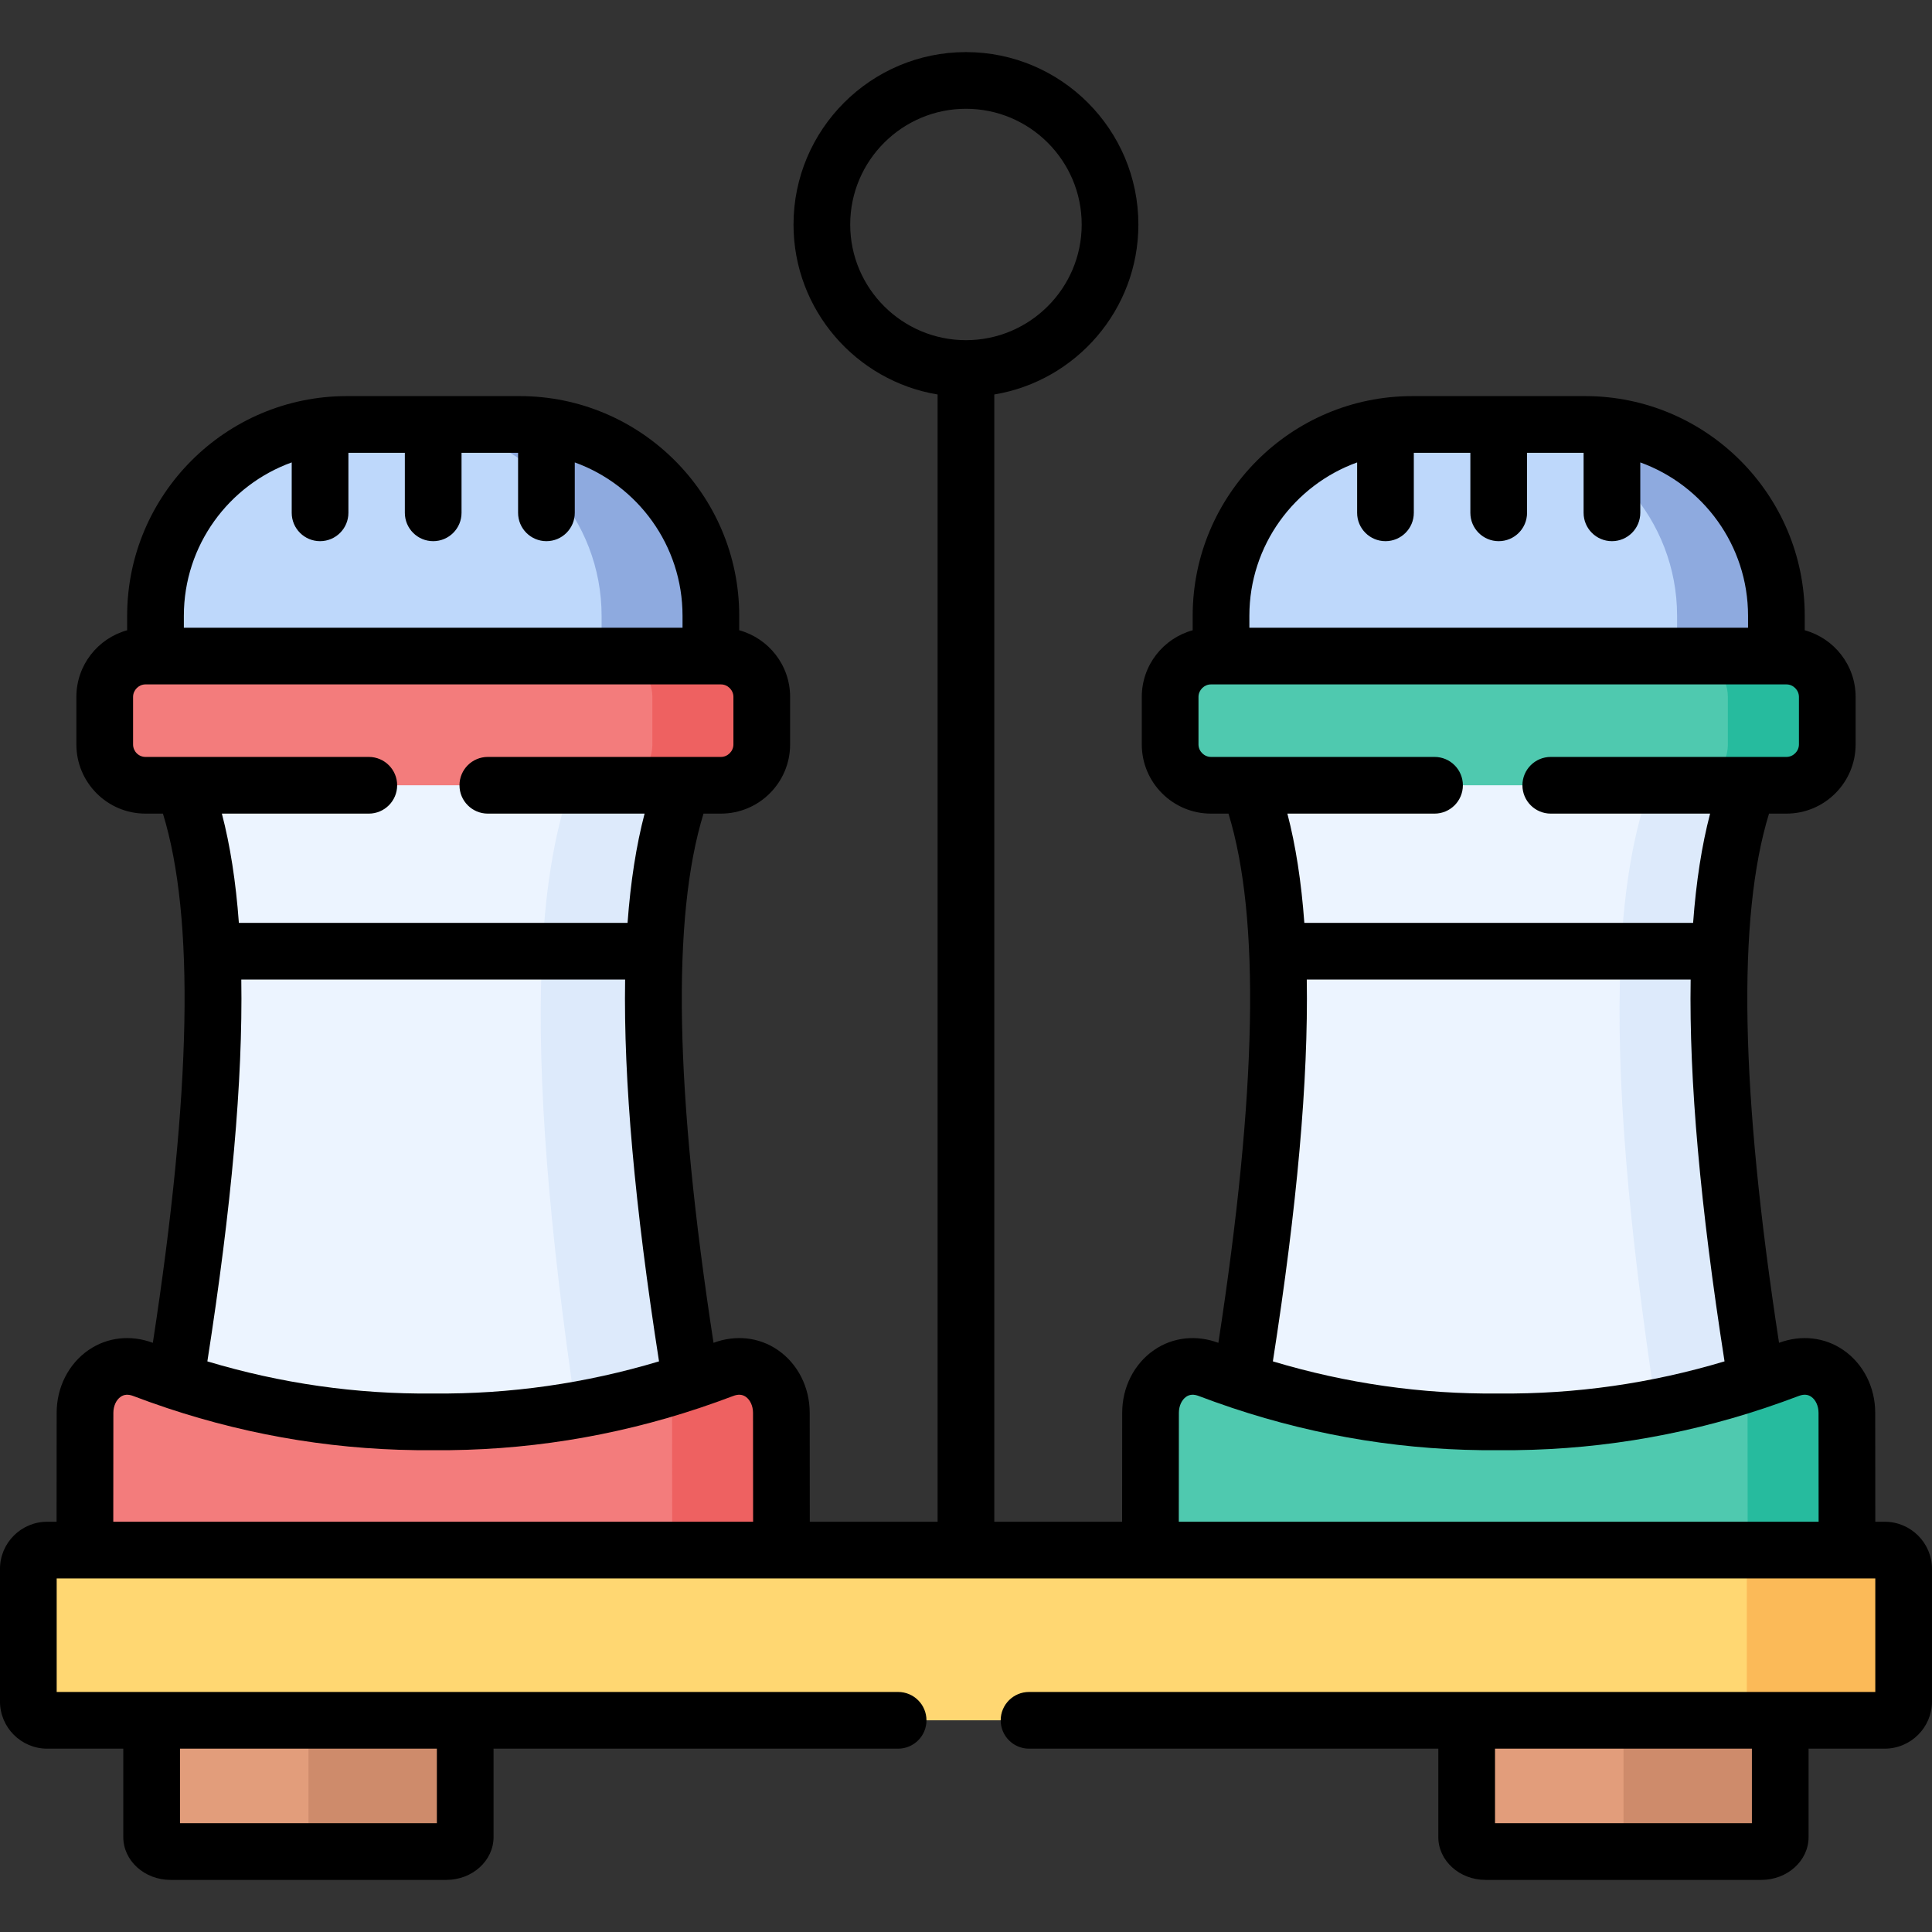 <svg id="Layer_1" enable-background="new 0 0 511.193 511.193" height="512" viewBox="0 0 511.193 511.193" width="512" xmlns="http://www.w3.org/2000/svg"><rect x="0" y="0" width="511.193" height="511.193" fill="#333333" stroke="none"/><g><g><path clip-rule="evenodd" d="m426.508 112.815c-2.324-.34-4.705-.51-7.086-.51h-45.75c-2.381 0-4.762.17-7.086.51-24.491 3.458-43.511 24.662-43.511 50.117v10.658l75.967 9.836 70.978-9.836v-10.658c-.001-25.455-19.021-46.659-43.512-50.117z" fill="#bed8fb" fill-rule="evenodd"/></g><g><path clip-rule="evenodd" d="m462.705 207.776-68.427-19.332-63.863 19.332c4.337 11.48 6.831 26.107 7.625 43.909 1.247 29.339-2.154 67.266-9.666 113.726 22.166 7.398 45.098 22.706 68.172 22.536 23.073.17 46.005-15.137 68.172-22.536-7.512-46.46-10.913-84.388-9.638-113.726.766-17.802 3.26-32.429 7.625-43.909z" fill="#ecf4ff" fill-rule="evenodd"/></g><g><path clip-rule="evenodd" d="m396.546 376.211c-23.073.198-46.005-3.402-68.172-10.8-2.835-.964-5.669-1.956-8.475-3.033-8.362-3.203-15.477 3.231-15.477 11.452l-.028 36.312h16.015l86.483 22.536 65.791-22.536h16.015l-.028-36.312c0-8.221-7.115-14.655-15.477-11.452-2.806 1.077-5.641 2.069-8.475 3.033-22.167 7.399-45.098 10.999-68.172 10.8z" fill="#4fc9af" fill-rule="evenodd"/></g><g><path clip-rule="evenodd" d="m470.019 173.59h-146.945-2.664c-5.924 0-10.8 4.876-10.8 10.8v12.586c0 5.953 4.875 10.8 10.8 10.8h10.006 132.29 9.978c5.924 0 10.8-4.847 10.8-10.8v-12.586c0-5.924-4.875-10.8-10.8-10.8z" fill="#4fc9af" fill-rule="evenodd"/></g><g><path clip-rule="evenodd" d="m426.508 112.815c-2.324-.34-4.705-.51-7.086-.51h-22.875-3.316c2.381 0 4.705.17 6.973.51 24.519 3.458 43.539 24.662 43.539 50.117v10.658h26.277v-10.658c-.001-25.455-19.021-46.659-43.512-50.117z" fill="#8eaadf" fill-rule="evenodd"/></g><g><path clip-rule="evenodd" d="m470.019 173.59h-23.64c5.953 0 10.8 4.876 10.8 10.8v12.586c0 3.26-1.446 6.208-3.77 8.192-1.871 1.616-4.337 2.608-7.03 2.608h16.327 9.978c5.924 0 10.8-4.847 10.8-10.8v-12.586c0-5.924-4.875-10.8-10.8-10.8z" fill="#26bb9e" fill-rule="evenodd"/></g><g><path clip-rule="evenodd" d="m473.193 362.378c-2.806 1.077-5.641 2.069-8.475 3.033-1.417.454-2.835.964-4.224 1.502 1.191 1.956 1.871 4.337 1.899 6.917l.028 36.312h10.261 16.015l-.028-36.312c.001-8.22-7.114-14.655-15.476-11.452z" fill="#26bb9e" fill-rule="evenodd"/></g><g><path clip-rule="evenodd" d="m436.4 208.711c-4.11 11.367-6.576 25.682-7.483 42.973-.057 1.02-.085 2.041-.142 3.061-1.247 30.416 2.069 69.648 9.411 117.638 8.929-1.729 17.801-4.054 26.532-6.973-7.512-46.46-10.913-84.388-9.638-113.726.765-17.802 3.26-32.428 7.625-43.909h-16.327-9.978-3.146z" fill="#ddeafb" fill-rule="evenodd"/></g><g><path clip-rule="evenodd" d="m114.619 112.305h-22.847c-2.409 0-4.79.17-7.086.51-24.519 3.458-43.539 24.662-43.539 50.117v10.658l78.518 16.101 68.427-16.101v-10.658c0-25.455-19.02-46.658-43.511-50.117-2.324-.34-4.677-.51-7.086-.51z" fill="#bed8fb" fill-rule="evenodd"/></g><g><path clip-rule="evenodd" d="m182.791 365.411c-7.512-46.46-10.913-84.388-9.638-113.726.765-17.802 3.26-32.428 7.625-43.909l-67.038-6.095-65.252 6.095c4.337 11.48 6.831 26.107 7.625 43.909 1.247 29.339-2.154 67.266-9.666 113.726 20.126 21.345 48.641 24.151 71.715 23.981 23.074.171 45.325-5.697 64.629-23.981z" fill="#ecf4ff" fill-rule="evenodd"/></g><g><path clip-rule="evenodd" d="m188.091 173.59h-146.944-2.665c-5.924 0-10.771 4.876-10.771 10.8v12.586c0 5.953 4.847 10.8 10.771 10.8h10.006 132.29 9.978c5.924 0 10.8-4.847 10.8-10.8v-12.586c0-5.924-4.875-10.8-10.8-10.8z" fill="#f37c7c" fill-rule="evenodd"/></g><g><path clip-rule="evenodd" d="m182.791 365.411c-22.166 7.398-45.098 10.998-68.172 10.8-23.073.198-46.005-3.402-68.172-10.8-2.835-.964-5.669-1.956-8.475-3.033-8.334-3.203-15.477 3.231-15.477 11.452l-.028 36.312 91.273 22.536 93.031-22.536-.028-36.312c0-8.221-7.115-14.655-15.477-11.452-2.806 1.077-5.641 2.069-8.475 3.033z" fill="#f37c7c" fill-rule="evenodd"/></g><g><path clip-rule="evenodd" d="m114.619 112.305h-5.953c2.381 0 4.705.17 6.973.51 24.519 3.458 43.539 24.662 43.539 50.117v10.658h28.913v-10.658c0-25.455-19.02-46.658-43.511-50.117-2.324-.34-4.677-.51-7.086-.51z" fill="#8eaadf" fill-rule="evenodd"/></g><g><path clip-rule="evenodd" d="m201.555 184.39c0-5.924-4.875-10.8-10.8-10.8h-2.665-26.277c3.458 0 6.548 1.644 8.532 4.195 1.417 1.814 2.268 4.11 2.268 6.605v12.586c0 4.11-2.324 7.71-5.726 9.553-1.531.794-3.231 1.247-5.074 1.247h18.963 9.978c5.924 0 10.8-4.847 10.8-10.8v-12.586z" fill="#ee6161" fill-rule="evenodd"/></g><g><path clip-rule="evenodd" d="m191.266 362.378c-2.806 1.077-5.641 2.069-8.475 3.033-2.183.709-4.365 1.417-6.548 2.069.454.85.822 1.758 1.105 2.693.312 1.162.482 2.381.482 3.657l.028 36.312h12.897 16.015l-.028-36.312c.001-8.22-7.114-14.655-15.476-11.452z" fill="#ee6161" fill-rule="evenodd"/></g><g><path clip-rule="evenodd" d="m182.791 365.411c-7.512-46.46-10.913-84.388-9.638-113.726.765-17.802 3.26-32.428 7.625-43.909l-29.848.425c-4.337 12.302-6.831 27.978-7.597 47.027-1.247 30.586 1.956 69.903 9.042 117.865 10.262-1.786 20.41-4.337 30.416-7.682z" fill="#ddeafb" fill-rule="evenodd"/></g><g><path clip-rule="evenodd" d="m123.094 455.185-43.369-15.846-39.599 15.846v30.898c0 2.098 2.239 3.827 4.989 3.827h72.99c2.75 0 4.989-1.729 4.989-3.827z" fill="#e29d7b" fill-rule="evenodd"/></g><g><path clip-rule="evenodd" d="m471.039 455.185-39.429-15.846-43.539 15.846v30.898c0 2.098 2.239 3.827 4.989 3.827h72.99c2.75 0 4.989-1.729 4.989-3.827z" fill="#e29d7b" fill-rule="evenodd"/></g><g><path clip-rule="evenodd" d="m123.094 455.185h-41.47v30.898c0 2.098-2.268 3.827-5.017 3.827h41.498c2.75 0 4.989-1.729 4.989-3.827z" fill="#ce8b6b" fill-rule="evenodd"/></g><g><path clip-rule="evenodd" d="m457.206 455.185h-27.637v30.898c0 2.098-2.268 3.827-4.989 3.827h41.47c2.75 0 4.989-1.729 4.989-3.827v-30.898z" fill="#ce8b6b" fill-rule="evenodd"/></g><g><path clip-rule="evenodd" d="m12.489 410.142c-8.759 0-4.989 32.627-4.989 40.28.113 2.636 2.296 4.762 4.989 4.762h486.187c2.75 0 5.017-2.239 5.017-4.989v-35.065c0-2.721-2.268-4.989-5.017-4.989h-9.978c-158.736.001-317.473.001-476.209.001z" fill="#ffd772" fill-rule="evenodd"/></g><g><path clip-rule="evenodd" d="m498.676 410.142h-9.978-16.015-15.477c2.75 0 4.989 2.268 4.989 4.989v35.065c0 2.75-2.239 4.989-4.989 4.989h13.833 27.637c2.75 0 5.017-2.239 5.017-4.989v-35.065c0-2.721-2.267-4.989-5.017-4.989z" fill="#fbba58" fill-rule="evenodd"/></g><path d="m498.676 402.643h-2.484l-.022-28.813c0-6.774-3.156-12.989-8.441-16.625-4.946-3.4-11.137-4.085-17.009-1.905-10.231-66.546-11.104-112.513-2.65-140.024h4.614c10.09 0 18.3-8.21 18.3-18.301v-12.585c0-8.415-5.717-15.502-13.464-17.63v-3.828c0-32.052-26.063-58.127-58.097-58.127h-45.75c-32.035 0-58.098 26.075-58.098 58.127v3.828c-7.748 2.128-13.464 9.216-13.464 17.63v12.586c0 10.091 8.209 18.301 18.299 18.301h4.638c8.436 27.525 7.555 73.492-2.674 140.024-5.878-2.181-12.066-1.494-17.009 1.906-5.286 3.635-8.441 9.85-8.441 16.618l-.022 28.818h-33.817v-298.262c21.6-3.587 38.125-22.382 38.125-44.971 0-25.158-20.467-45.626-45.625-45.626s-45.625 20.468-45.625 45.626c0 22.589 16.525 41.384 38.125 44.971v298.261h-33.817l-.022-28.813c0-6.774-3.156-12.989-8.441-16.625-4.946-3.4-11.137-4.085-17.009-1.905-10.231-66.549-11.103-112.515-2.647-140.024h4.611c10.09 0 18.3-8.21 18.3-18.301v-12.584c0-8.415-5.717-15.502-13.464-17.63v-3.828c0-32.052-26.063-58.127-58.097-58.127h-45.727c-32.05 0-58.125 26.075-58.125 58.127v3.83c-7.732 2.131-13.436 9.216-13.436 17.628v12.586c0 10.091 8.196 18.301 18.271 18.301h4.635c8.438 27.523 7.558 73.489-2.672 140.024-5.867-2.181-12.047-1.495-16.993 1.902-5.295 3.639-8.457 9.854-8.457 16.622l-.022 28.818h-2.483c-6.887 0-12.49 5.602-12.49 12.488v35.065c0 6.886 5.603 12.488 12.489 12.488h20.137v23.398c0 6.245 5.603 11.326 12.489 11.326h72.99c6.886 0 12.489-5.081 12.489-11.326v-23.398h107.046c4.142 0 7.5-3.357 7.5-7.5s-3.358-7.5-7.5-7.5h-222.64v-30.042h481.193v30.042h-223.915c-4.142 0-7.5 3.357-7.5 7.5s3.358 7.5 7.5 7.5h108.292v23.398c0 6.245 5.603 11.326 12.489 11.326h72.991c6.886 0 12.489-5.081 12.489-11.326v-23.398h20.137c6.902 0 12.517-5.603 12.517-12.488v-35.065c0-6.886-5.615-12.488-12.517-12.488zm-383.082 79.766h-67.968v-19.725h67.968zm-66.948-319.477c0-18.662 11.917-34.589 28.539-40.583v13.341c0 4.143 3.358 7.5 7.5 7.5s7.5-3.357 7.5-7.5v-15.886h14.934v15.886c0 4.143 3.358 7.5 7.5 7.5s7.5-3.357 7.5-7.5v-15.886h14.961v15.886c0 4.143 3.358 7.5 7.5 7.5s7.5-3.357 7.5-7.5v-13.338c16.606 5.996 28.511 21.92 28.511 40.579v3.158h-131.945zm-10.164 37.344c-1.804 0-3.271-1.48-3.271-3.301v-12.585c0-1.789 1.498-3.3 3.271-3.3h152.274c1.789 0 3.3 1.511 3.3 3.3v12.586c0 1.789-1.511 3.301-3.3 3.301h-61.681c-4.142 0-7.5 3.357-7.5 7.5s3.358 7.5 7.5 7.5h41.479c-2.2 8.394-3.706 17.99-4.508 28.908h-102.844c-.799-10.917-2.301-20.513-4.497-28.908h38.878c4.142 0 7.5-3.357 7.5-7.5s-3.358-7.5-7.5-7.5h-59.101zm25.362 58.909h101.557c-.428 26.68 2.557 59.981 8.97 101.021-19.406 5.828-39.418 8.701-59.687 8.506-.044 0-.087 0-.131 0-20.27.208-40.287-2.674-59.687-8.503 6.414-41.04 9.401-74.342 8.978-101.024zm-33.871 143.458.022-28.813c0-1.804.748-3.438 1.951-4.264.923-.634 2.014-.696 3.353-.181 2.785 1.063 5.587 2.055 8.398 3 .159.063.322.115.486.167 22.802 7.606 46.441 11.365 70.436 11.158 23.988.213 47.633-3.55 70.444-11.161.161-.051.321-.102.477-.163 2.816-.947 5.621-1.941 8.41-3.005 1.333-.512 2.429-.452 3.352.183 1.198.824 1.942 2.458 1.942 4.271l.022 28.807h-169.293zm194.985-343.233c0-16.888 13.738-30.626 30.625-30.626s30.625 13.738 30.625 30.626c0 16.872-13.738 30.598-30.625 30.598s-30.625-13.726-30.625-30.598zm105.616 103.522c0-18.659 11.905-34.583 28.511-40.579v13.338c0 4.143 3.358 7.5 7.5 7.5s7.5-3.357 7.5-7.5v-15.886h14.961v15.886c0 4.143 3.358 7.5 7.5 7.5s7.5-3.357 7.5-7.5v-15.886h14.961v15.886c0 4.143 3.358 7.5 7.5 7.5s7.5-3.357 7.5-7.5v-13.338c16.606 5.996 28.511 21.92 28.511 40.579v3.158h-131.944zm-10.165 37.344c-1.789 0-3.299-1.512-3.299-3.301v-12.585c0-1.789 1.511-3.3 3.299-3.3h152.274c1.789 0 3.3 1.511 3.3 3.3v12.586c0 1.789-1.511 3.301-3.3 3.301h-62.361c-4.142 0-7.5 3.357-7.5 7.5s3.358 7.5 7.5 7.5h42.16c-2.199 8.39-3.695 17.998-4.498 28.908h-102.866c-.8-10.909-2.293-20.517-4.487-28.908h38.936c4.142 0 7.5-3.357 7.5-7.5s-3.358-7.5-7.5-7.5h-59.158zm25.355 58.909h101.571c-.43 26.681 2.549 59.975 8.963 101.021-19.407 5.828-39.42 8.701-59.687 8.506-.044 0-.087 0-.131 0-20.262.208-40.282-2.673-59.687-8.504 6.415-41.045 9.396-74.34 8.971-101.023zm-33.864 143.458.022-28.813c0-1.808.744-3.441 1.942-4.266.921-.634 2.018-.694 3.362-.179 2.786 1.063 5.588 2.056 8.4 3.001.153.061.312.111.471.161 22.81 7.613 46.472 11.387 70.449 11.162 23.999.213 47.638-3.55 70.448-11.162.159-.051.318-.101.471-.162 2.816-.947 5.621-1.941 8.411-3.005 1.333-.512 2.429-.452 3.352.183 1.198.824 1.942 2.458 1.942 4.271l.022 28.807h-169.292zm151.639 79.766h-67.968v-19.725h67.968z"/></g></svg>